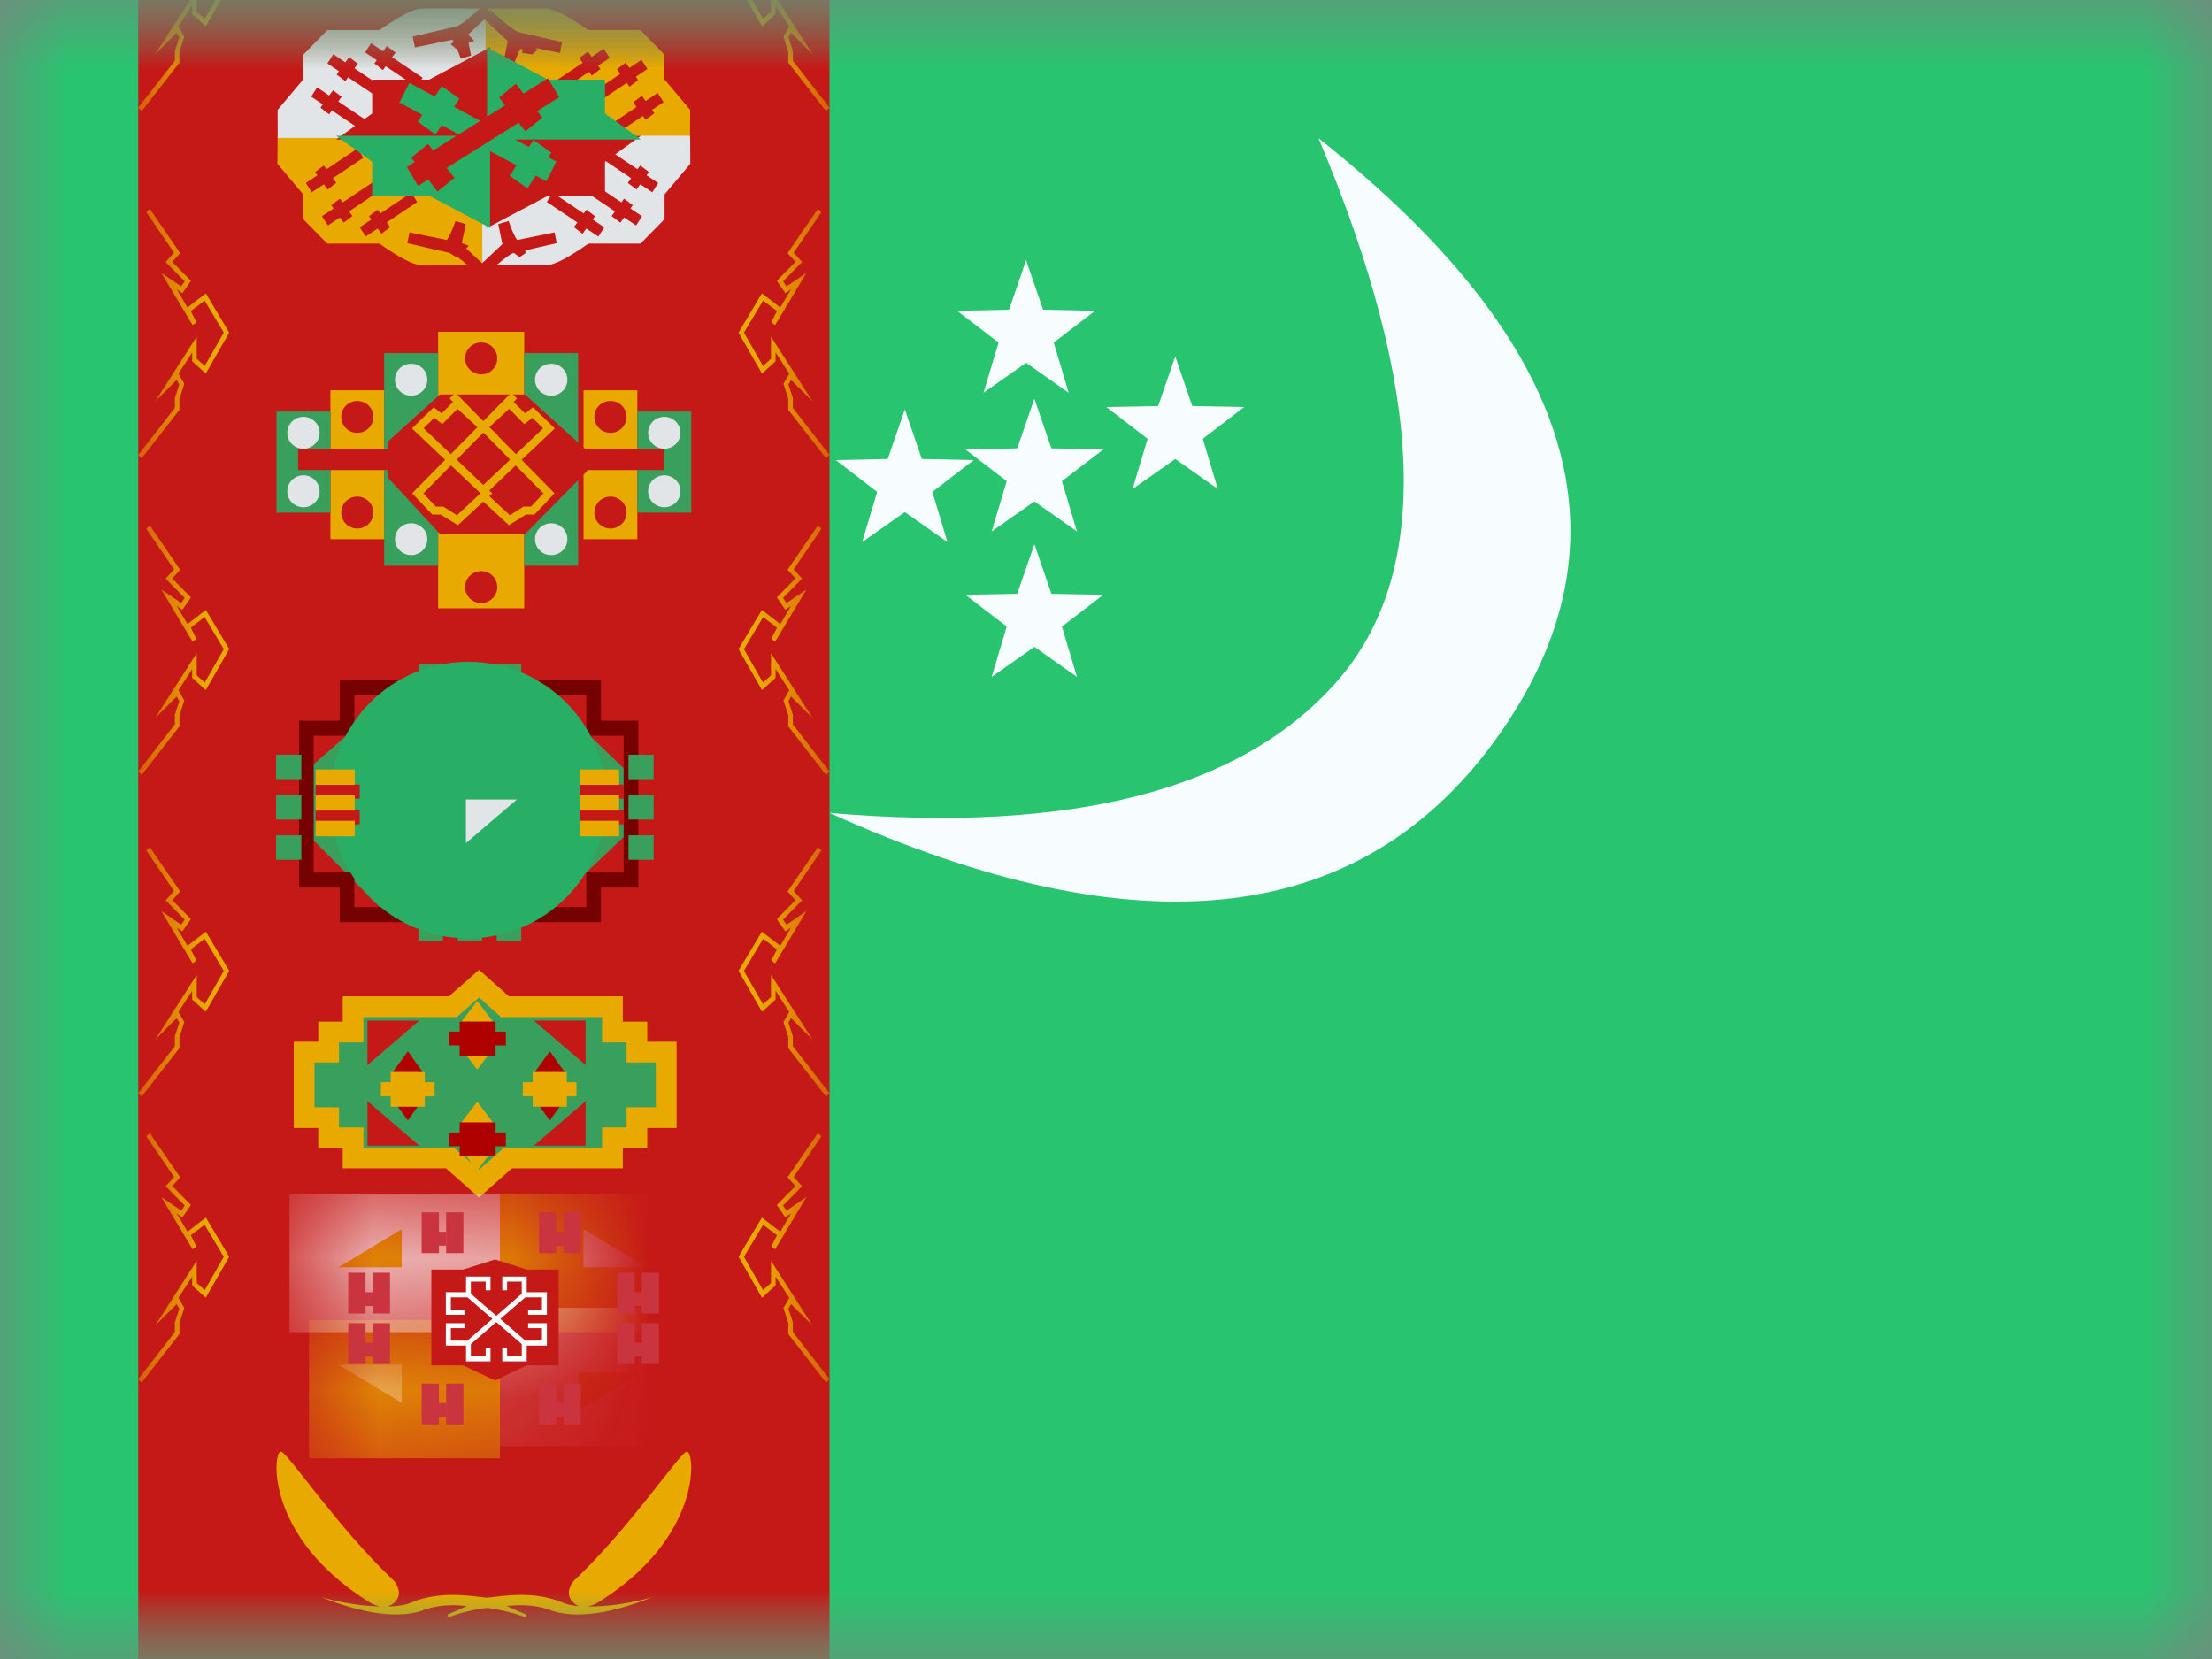 <svg xmlns="http://www.w3.org/2000/svg" xmlns:xlink="http://www.w3.org/1999/xlink" width="16" height="12" viewBox="0 0 16 12">
  <rect x="0" y="0" width="16" height="12" fill="#808080" stroke="none"/>
  <defs>
    <rect id="a" width="16" height="12"/>
    <rect id="c" width="16" height="12"/>
    <rect id="e" width="5" height="13.161" y=".839"/>
    <polygon id="g" points=".909 .025 .023 .525 .023 1.353 .909 1.872 1.868 1.872 2.775 1.353 2.775 .525 1.868 .025"/>
  </defs>
  <g fill="none" fill-rule="evenodd">
    <mask id="b" fill="white">
      <use xlink:href="#a"/>
    </mask>
    <g mask="url(#b)">
      <mask id="d" fill="white">
        <use xlink:href="#c"/>
      </mask>
      <use fill="#29C470" xlink:href="#c"/>
      <g mask="url(#d)">
        <g transform="translate(1 -1)">
          <mask id="f" fill="white">
            <use xlink:href="#e"/>
          </mask>
          <use fill="#C51918" xlink:href="#e"/>
          <path fill="#E8AA00" d="M0.298,10.649 L0.025,11 L0,10.976 L0.265,10.635 L0.265,10.567 L0.266,10.561 L0.297,10.466 L0.278,10.433 L0.122,10.589 L0.423,10.12 L0.423,10.28 L0.481,10.332 L0.619,10.091 L0.48,9.859 L0.38,9.935 L0.421,10.017 L0.393,10.036 L0.167,9.659 L0.311,9.757 L0.336,9.72 L0.198,9.58 L0.259,9.513 L0.058,9.219 L0.084,9.196 L0.303,9.516 L0.246,9.579 L0.381,9.716 L0.319,9.806 L0.278,9.777 L0.356,9.909 L0.489,9.807 L0.658,10.09 L0.488,10.387 L0.39,10.298 L0.39,10.234 L0.291,10.388 L0.333,10.461 L0.298,10.57 L0.298,10.649 Z M0.298,8.581 L0.025,8.932 L0,8.907 L0.265,8.567 L0.265,8.499 L0.266,8.492 L0.297,8.397 L0.278,8.364 L0.122,8.521 L0.423,8.052 L0.423,8.212 L0.481,8.264 L0.619,8.023 L0.48,7.79 L0.38,7.867 L0.421,7.949 L0.393,7.968 L0.167,7.59 L0.311,7.689 L0.336,7.652 L0.198,7.512 L0.259,7.445 L0.058,7.151 L0.084,7.128 L0.303,7.448 L0.246,7.511 L0.381,7.648 L0.319,7.737 L0.278,7.709 L0.356,7.841 L0.489,7.739 L0.658,8.022 L0.488,8.318 L0.39,8.23 L0.39,8.166 L0.291,8.32 L0.333,8.393 L0.298,8.502 L0.298,8.581 Z M0.298,6.254 L0.025,6.605 L0,6.581 L0.265,6.24 L0.265,6.172 L0.266,6.166 L0.297,6.071 L0.278,6.038 L0.122,6.194 L0.423,5.725 L0.423,5.885 L0.481,5.937 L0.619,5.696 L0.48,5.463 L0.38,5.54 L0.421,5.622 L0.393,5.641 L0.167,5.264 L0.311,5.362 L0.336,5.325 L0.198,5.185 L0.259,5.118 L0.058,4.824 L0.084,4.801 L0.303,5.121 L0.246,5.184 L0.381,5.321 L0.319,5.411 L0.278,5.382 L0.356,5.514 L0.489,5.412 L0.658,5.695 L0.488,5.992 L0.39,5.903 L0.39,5.839 L0.291,5.993 L0.333,6.066 L0.298,6.175 L0.298,6.254 Z M0.298,3.964 L0.025,4.315 L0,4.291 L0.265,3.95 L0.265,3.882 L0.266,3.876 L0.297,3.781 L0.278,3.748 L0.122,3.904 L0.423,3.435 L0.423,3.595 L0.481,3.647 L0.619,3.406 L0.48,3.174 L0.38,3.25 L0.421,3.332 L0.393,3.351 L0.167,2.974 L0.311,3.072 L0.336,3.035 L0.198,2.895 L0.259,2.828 L0.058,2.534 L0.084,2.511 L0.303,2.831 L0.246,2.894 L0.381,3.031 L0.319,3.121 L0.278,3.092 L0.356,3.224 L0.489,3.122 L0.658,3.406 L0.488,3.702 L0.39,3.613 L0.39,3.549 L0.291,3.703 L0.333,3.776 L0.298,3.885 L0.298,3.964 Z M0.298,1.453 L0.025,1.804 L0,1.779 L0.265,1.439 L0.265,1.371 L0.266,1.364 L0.297,1.269 L0.278,1.236 L0.122,1.393 L0.423,0.924 L0.423,1.084 L0.481,1.136 L0.619,0.895 L0.48,0.662 L0.38,0.739 L0.421,0.82 L0.393,0.84 L0.167,0.462 L0.311,0.561 L0.336,0.524 L0.198,0.384 L0.259,0.316 L0.058,0.023 L0.084,0 L0.303,0.32 L0.246,0.382 L0.381,0.519 L0.319,0.609 L0.278,0.581 L0.356,0.713 L0.489,0.611 L0.658,0.894 L0.488,1.19 L0.39,1.102 L0.39,1.038 L0.291,1.191 L0.333,1.265 L0.298,1.374 L0.298,1.453 Z M4.702,10.649 L4.702,10.57 L4.667,10.461 L4.709,10.388 L4.61,10.234 L4.61,10.298 L4.512,10.387 L4.342,10.09 L4.511,9.807 L4.644,9.909 L4.722,9.777 L4.681,9.806 L4.619,9.716 L4.754,9.579 L4.697,9.516 L4.916,9.196 L4.942,9.219 L4.741,9.513 L4.802,9.58 L4.664,9.72 L4.689,9.757 L4.833,9.659 L4.607,10.036 L4.579,10.017 L4.62,9.935 L4.52,9.859 L4.381,10.091 L4.519,10.332 L4.577,10.28 L4.577,10.12 L4.878,10.589 L4.722,10.433 L4.703,10.466 L4.734,10.561 L4.735,10.567 L4.735,10.635 L5,10.976 L4.975,11 L4.702,10.649 Z M4.702,8.581 L4.702,8.502 L4.667,8.393 L4.709,8.32 L4.61,8.166 L4.61,8.23 L4.512,8.318 L4.342,8.022 L4.511,7.739 L4.644,7.841 L4.722,7.709 L4.681,7.737 L4.619,7.648 L4.754,7.511 L4.697,7.448 L4.916,7.128 L4.942,7.151 L4.741,7.445 L4.802,7.512 L4.664,7.652 L4.689,7.689 L4.833,7.59 L4.607,7.968 L4.579,7.949 L4.62,7.867 L4.52,7.79 L4.381,8.023 L4.519,8.264 L4.577,8.212 L4.577,8.052 L4.878,8.521 L4.722,8.364 L4.703,8.397 L4.734,8.492 L4.735,8.499 L4.735,8.567 L5,8.907 L4.975,8.932 L4.702,8.581 Z M4.702,6.254 L4.702,6.175 L4.667,6.066 L4.709,5.993 L4.61,5.839 L4.61,5.903 L4.512,5.992 L4.342,5.695 L4.511,5.412 L4.644,5.514 L4.722,5.382 L4.681,5.411 L4.619,5.321 L4.754,5.184 L4.697,5.121 L4.916,4.801 L4.942,4.824 L4.741,5.118 L4.802,5.185 L4.664,5.325 L4.689,5.362 L4.833,5.264 L4.607,5.641 L4.579,5.622 L4.62,5.54 L4.52,5.463 L4.381,5.696 L4.519,5.937 L4.577,5.885 L4.577,5.725 L4.878,6.194 L4.722,6.038 L4.703,6.071 L4.734,6.166 L4.735,6.172 L4.735,6.24 L5,6.581 L4.975,6.605 L4.702,6.254 Z M4.702,3.964 L4.702,3.885 L4.667,3.776 L4.709,3.703 L4.61,3.549 L4.61,3.613 L4.512,3.702 L4.342,3.406 L4.511,3.122 L4.644,3.224 L4.722,3.092 L4.681,3.121 L4.619,3.031 L4.754,2.894 L4.697,2.831 L4.916,2.511 L4.942,2.534 L4.741,2.828 L4.802,2.895 L4.664,3.035 L4.689,3.072 L4.833,2.974 L4.607,3.351 L4.579,3.332 L4.62,3.25 L4.52,3.174 L4.381,3.406 L4.519,3.647 L4.577,3.595 L4.577,3.435 L4.878,3.904 L4.722,3.748 L4.703,3.781 L4.734,3.876 L4.735,3.882 L4.735,3.95 L5,4.291 L4.975,4.315 L4.702,3.964 Z M4.702,1.453 L4.702,1.374 L4.667,1.265 L4.709,1.191 L4.61,1.038 L4.61,1.102 L4.512,1.19 L4.342,0.894 L4.511,0.611 L4.644,0.713 L4.722,0.581 L4.681,0.609 L4.619,0.519 L4.754,0.382 L4.697,0.32 L4.916,0 L4.942,0.023 L4.741,0.316 L4.802,0.384 L4.664,0.524 L4.689,0.561 L4.833,0.462 L4.607,0.84 L4.579,0.82 L4.62,0.739 L4.52,0.662 L4.381,0.895 L4.519,1.136 L4.577,1.084 L4.577,0.924 L4.878,1.393 L4.722,1.236 L4.703,1.269 L4.734,1.364 L4.735,1.371 L4.735,1.439 L5,1.779 L4.975,1.804 L4.702,1.453 Z" mask="url(#f)"/>
          <g mask="url(#f)">
            <g transform="translate(1.2 8.1)">
              <path fill="#389F5D" stroke="#E8AA00" stroke-width=".15" d="M1.453,0.182 L2.23,0.182 L2.23,0.365 L2.407,0.365 L2.407,0.51 L2.619,0.51 L2.619,0.984 L2.407,0.984 L2.407,1.13 L2.23,1.13 L2.23,1.276 L1.474,1.276 C1.335,1.4 1.265,1.462 1.265,1.462 C1.265,1.462 1.195,1.4 1.055,1.276 L0.354,1.276 L0.354,1.13 L0.177,1.13 L0.177,0.984 L0,0.984 L0,0.51 L0.177,0.51 L0.177,0.365 L0.354,0.365 L0.354,0.182 L1.076,0.182 L1.265,0.015 L1.453,0.182 Z"/>
              <path fill="#C51918" d="M0.458,0.282 L0.833,0.282 L0.458,0.604 L0.458,0.282 Z M2.036,0.282 L2.036,0.604 L1.661,0.282 L2.036,0.282 Z M0.458,1.187 L0.458,0.865 L0.833,1.187 L0.458,1.187 Z M2.036,1.187 L1.661,1.187 L2.036,0.865 L2.036,1.187 Z"/>
              <path fill="#E8AA00" d="M1.252,0.14 L1.38,0.309 L1.123,0.309 L1.252,0.14 Z M1.252,0.637 L1.123,0.468 L1.38,0.468 L1.252,0.637 Z M1.252,0.869 L1.38,1.038 L1.123,1.038 L1.252,0.869 Z M1.252,1.367 L1.123,1.197 L1.38,1.197 L1.252,1.367 Z"/>
              <path fill="#AF0100" d="M1.125 1.091L1.125 1.018 1.385 1.018 1.385 1.091 1.459 1.091 1.459 1.191 1.385 1.191 1.385 1.264 1.125 1.264 1.125 1.191 1.051 1.191 1.051 1.091 1.125 1.091zM1.125.362L1.125.289 1.385.289 1.385.362 1.459.362 1.459.462 1.385.462 1.385.535 1.125.535 1.125.462 1.051.462 1.051.362 1.125.362zM.75.504L.872.675.627.675.75.504zM.75 1.004L.627.834.872.834.75 1.004zM1.777.504L1.899.675 1.654.675 1.777.504zM1.777 1.004L1.654.834 1.899.834 1.777 1.004z"/>
              <path fill="#E8AA00" d="M1.653,0.728 L1.653,0.654 L1.9,0.654 L1.9,0.728 L1.97,0.728 L1.97,0.83 L1.9,0.83 L1.9,0.905 L1.653,0.905 L1.653,0.83 L1.582,0.83 L1.582,0.728 L1.653,0.728 Z M0.626,0.728 L0.626,0.654 L0.873,0.654 L0.873,0.728 L0.944,0.728 L0.944,0.83 L0.873,0.83 L0.873,0.905 L0.626,0.905 L0.626,0.83 L0.555,0.83 L0.555,0.728 L0.626,0.728 Z"/>
            </g>
          </g>
          <g mask="url(#f)">
            <g transform="translate(1.2 9.6)">
              <mask id="h" fill="white">
                <use xlink:href="#g"/>
              </mask>
              <rect width="1.381" height="1" x=".035" y=".948" fill="#E8AA00" fill-rule="nonzero" mask="url(#h)"/>
              <g mask="url(#h)">
                <g transform="translate(-.106 .036)">
                  <rect width="1.522" height="1" fill="#F9E8E7"/>
                  <polygon fill="#E8AA00" fill-rule="nonzero" points=".354 .531 .812 .255 .812 .531"/>
                </g>
              </g>
              <g mask="url(#h)">
                <g transform="matrix(-1 0 0 1 2.938 .036)">
                  <rect width="1.522" height="1" fill="#E8AA00"/>
                  <polygon fill="#F9E8E7" fill-rule="nonzero" points=".46 .531 .918 .255 .918 .531"/>
                </g>
              </g>
              <g mask="url(#h)">
                <g transform="rotate(180 1.398 .93)">
                  <rect width="1.381" height="1" fill="#F9E8E7"/>
                  <polygon fill="#E8AA00" fill-rule="nonzero" points=".354 .531 .812 .255 .812 .531"/>
                </g>
              </g>
              <polygon fill="#FCFCFC" fill-rule="nonzero" points=".248 1.552 .706 1.276 .706 1.552" mask="url(#h)" transform="matrix(1 0 0 -1 0 2.823)"/>
              <polygon fill="#C51918" points=".92 .583 1.15 .583 1.381 .51 1.611 .583 1.841 .583 1.841 1.276 1.611 1.276 1.381 1.385 1.15 1.276 .92 1.276"/>
              <path fill="#C9343F" fill-rule="nonzero" d="M0.975,1.549 L1.026,1.549 L1.026,1.649 L0.975,1.649 L0.975,1.703 L0.85,1.703 L0.85,1.408 L0.975,1.408 L0.975,1.549 Z M1.824,1.549 L1.875,1.549 L1.875,1.649 L1.824,1.649 L1.824,1.703 L1.699,1.703 L1.699,1.408 L1.824,1.408 L1.824,1.549 Z M0.975,0.31 L1.026,0.31 L1.026,0.41 L0.975,0.41 L0.975,0.464 L0.85,0.464 L0.85,0.169 L0.975,0.169 L0.975,0.31 Z M1.824,0.31 L1.875,0.31 L1.875,0.41 L1.824,0.41 L1.824,0.464 L1.699,0.464 L1.699,0.169 L1.824,0.169 L1.824,0.31 Z M2.39,1.112 L2.442,1.112 L2.442,1.212 L2.39,1.212 L2.39,1.266 L2.265,1.266 L2.265,0.971 L2.39,0.971 L2.39,1.112 Z M2.39,0.747 L2.442,0.747 L2.442,0.847 L2.39,0.847 L2.39,0.901 L2.265,0.901 L2.265,0.606 L2.39,0.606 L2.39,0.747 Z M0.444,1.112 L0.495,1.112 L0.495,1.212 L0.444,1.212 L0.444,1.266 L0.319,1.266 L0.319,0.971 L0.444,0.971 L0.444,1.112 Z M0.444,0.747 L0.495,0.747 L0.495,0.847 L0.444,0.847 L0.444,0.901 L0.319,0.901 L0.319,0.606 L0.444,0.606 L0.444,0.747 Z M0.496,0.606 L0.621,0.606 L0.621,0.901 L0.496,0.901 L0.496,0.606 Z M0.496,0.971 L0.621,0.971 L0.621,1.266 L0.496,1.266 L0.496,0.971 Z M2.442,0.606 L2.567,0.606 L2.567,0.901 L2.442,0.901 L2.442,0.606 Z M2.442,0.971 L2.567,0.971 L2.567,1.266 L2.442,1.266 L2.442,0.971 Z M1.876,0.169 L2.001,0.169 L2.001,0.464 L1.876,0.464 L1.876,0.169 Z M1.027,0.169 L1.152,0.169 L1.152,0.464 L1.027,0.464 L1.027,0.169 Z M1.876,1.408 L2.001,1.408 L2.001,1.703 L1.876,1.703 L1.876,1.408 Z M1.027,1.408 L1.152,1.408 L1.152,1.703 L1.027,1.703 L1.027,1.408 Z"/>
              <path fill="#FFFFFF" fill-rule="nonzero" d="M1.362,0.94 L1.181,0.784 L1.061,0.784 L1.061,0.873 L1.161,0.873 L1.161,0.91 L1.025,0.91 L1.025,0.747 L1.171,0.747 L1.171,0.634 L1.348,0.634 L1.348,0.733 L1.313,0.733 L1.313,0.67 L1.206,0.67 L1.206,0.758 L1.39,0.918 L1.574,0.758 L1.574,0.67 L1.468,0.67 L1.468,0.733 L1.433,0.733 L1.433,0.634 L1.61,0.634 L1.61,0.747 L1.756,0.747 L1.756,0.91 L1.62,0.91 L1.62,0.873 L1.72,0.873 L1.72,0.784 L1.6,0.784 L1.419,0.94 L1.6,1.097 L1.72,1.097 L1.72,1.007 L1.62,1.007 L1.62,0.971 L1.756,0.971 L1.756,1.133 L1.61,1.133 L1.61,1.247 L1.433,1.247 L1.433,1.148 L1.468,1.148 L1.468,1.21 L1.574,1.21 L1.574,1.122 L1.39,0.963 L1.206,1.122 L1.206,1.21 L1.313,1.21 L1.313,1.148 L1.348,1.148 L1.348,1.247 L1.171,1.247 L1.171,1.133 L1.025,1.133 L1.025,0.971 L1.161,0.971 L1.161,1.007 L1.061,1.007 L1.061,1.097 L1.181,1.097 L1.362,0.94 Z"/>
            </g>
          </g>
          <g mask="url(#f)">
            <g transform="translate(1 3.4)">
              <path fill="#E8AA00" fill-rule="nonzero" d="M0.39,0.423 L0.779,0.423 L0.779,1.5 L0.39,1.5 L0.39,0.423 Z M2.221,0.423 L2.61,0.423 L2.61,1.5 L2.221,1.5 L2.221,0.423 Z M1.169,0 L1.792,0 L1.792,2 L1.169,2 L1.169,0 Z"/>
              <path fill="#389F5D" d="M0,0.577 L0.39,0.577 L0.39,1.308 L0,1.308 L0,0.577 Z M0.779,0.154 L1.169,0.154 L1.169,1.692 L0.779,1.692 L0.779,0.154 Z M2.61,0.577 L3,0.577 L3,1.308 L2.61,1.308 L2.61,0.577 Z M1.792,0.154 L2.182,0.154 L2.182,1.692 L1.792,1.692 L1.792,0.154 Z"/>
              <path fill="#E1E5E8" d="M0.195,0.846 C0.13,0.846 0.078,0.794 0.078,0.731 C0.078,0.667 0.13,0.615 0.195,0.615 C0.259,0.615 0.312,0.667 0.312,0.731 C0.312,0.794 0.259,0.846 0.195,0.846 Z M0.195,1.269 C0.13,1.269 0.078,1.218 0.078,1.154 C0.078,1.09 0.13,1.038 0.195,1.038 C0.259,1.038 0.312,1.09 0.312,1.154 C0.312,1.218 0.259,1.269 0.195,1.269 Z M0.974,1.615 C0.909,1.615 0.857,1.564 0.857,1.5 C0.857,1.436 0.909,1.385 0.974,1.385 C1.039,1.385 1.091,1.436 1.091,1.5 C1.091,1.564 1.039,1.615 0.974,1.615 Z M0.974,0.462 C0.909,0.462 0.857,0.41 0.857,0.346 C0.857,0.282 0.909,0.231 0.974,0.231 C1.039,0.231 1.091,0.282 1.091,0.346 C1.091,0.41 1.039,0.462 0.974,0.462 Z M2.805,0.846 C2.741,0.846 2.688,0.794 2.688,0.731 C2.688,0.667 2.741,0.615 2.805,0.615 C2.87,0.615 2.922,0.667 2.922,0.731 C2.922,0.794 2.87,0.846 2.805,0.846 Z M2.805,1.269 C2.741,1.269 2.688,1.218 2.688,1.154 C2.688,1.09 2.741,1.038 2.805,1.038 C2.87,1.038 2.922,1.09 2.922,1.154 C2.922,1.218 2.87,1.269 2.805,1.269 Z M1.987,1.615 C1.922,1.615 1.87,1.564 1.87,1.5 C1.87,1.436 1.922,1.385 1.987,1.385 C2.052,1.385 2.104,1.436 2.104,1.5 C2.104,1.564 2.052,1.615 1.987,1.615 Z M1.987,0.462 C1.922,0.462 1.87,0.41 1.87,0.346 C1.87,0.282 1.922,0.231 1.987,0.231 C2.052,0.231 2.104,0.282 2.104,0.346 C2.104,0.41 2.052,0.462 1.987,0.462 Z"/>
              <path fill="#C51918" d="M0.584,0.731 C0.52,0.731 0.468,0.679 0.468,0.615 C0.468,0.552 0.52,0.5 0.584,0.5 C0.649,0.5 0.701,0.552 0.701,0.615 C0.701,0.679 0.649,0.731 0.584,0.731 Z M1.481,0.308 C1.416,0.308 1.364,0.256 1.364,0.192 C1.364,0.129 1.416,0.077 1.481,0.077 C1.545,0.077 1.597,0.129 1.597,0.192 C1.597,0.256 1.545,0.308 1.481,0.308 Z M1.481,1.962 C1.416,1.962 1.364,1.91 1.364,1.846 C1.364,1.782 1.416,1.731 1.481,1.731 C1.545,1.731 1.597,1.782 1.597,1.846 C1.597,1.91 1.545,1.962 1.481,1.962 Z M2.416,0.731 C2.351,0.731 2.299,0.679 2.299,0.615 C2.299,0.552 2.351,0.5 2.416,0.5 C2.48,0.5 2.532,0.552 2.532,0.615 C2.532,0.679 2.48,0.731 2.416,0.731 Z M0.584,1.423 C0.52,1.423 0.468,1.371 0.468,1.308 C0.468,1.244 0.52,1.192 0.584,1.192 C0.649,1.192 0.701,1.244 0.701,1.308 C0.701,1.371 0.649,1.423 0.584,1.423 Z M2.416,1.423 C2.351,1.423 2.299,1.371 2.299,1.308 C2.299,1.244 2.351,1.192 2.416,1.192 C2.48,1.192 2.532,1.244 2.532,1.308 C2.532,1.371 2.48,1.423 2.416,1.423 Z"/>
              <path fill="#C51918" d="M2.231,0.846 L2.805,0.846 L2.805,1 L2.246,1 L2.246,1.008 L1.798,1.463 L1.183,1.463 L0.803,1.052 L0.803,1 L0.156,1 L0.156,0.846 L0.803,0.846 L0.803,0.796 L1.183,0.453 L1.798,0.453 L2.231,0.846 Z"/>
              <path fill="#E8AA00" fill-rule="nonzero" d="M1.277,0.507 L1.252,0.482 L1.294,0.441 L1.496,0.646 L1.698,0.441 L1.74,0.482 L1.715,0.507 L1.817,0.609 L1.777,0.607 L1.855,0.546 L2.013,0.699 L1.773,0.926 L2.011,1.168 L1.866,1.322 L1.804,1.322 L1.681,1.399 L1.496,1.228 L1.312,1.399 L1.188,1.322 L1.127,1.322 L0.981,1.168 L1.22,0.926 L0.98,0.699 L1.137,0.546 L1.215,0.607 L1.176,0.609 L1.277,0.507 Z M1.496,1.108 L1.69,0.925 L1.506,0.738 L1.496,0.73 L1.487,0.738 L1.303,0.925 L1.496,1.108 Z M1.539,1.148 L1.561,1.169 L1.539,1.189 L1.688,1.327 L1.787,1.264 L1.841,1.264 L1.931,1.169 L1.73,0.966 L1.539,1.148 Z M1.599,0.751 L1.732,0.885 L1.929,0.698 L1.851,0.622 L1.793,0.668 L1.683,0.557 L1.539,0.69 L1.546,0.697 L1.602,0.748 L1.599,0.751 Z M1.476,1.168 L1.262,0.966 L1.062,1.169 L1.152,1.264 L1.206,1.264 L1.305,1.327 L1.476,1.168 Z M1.261,0.885 L1.453,0.69 L1.309,0.557 L1.199,0.668 L1.141,0.622 L1.064,0.698 L1.261,0.885 Z"/>
            </g>
          </g>
          <path fill="#E8AA00" fill-rule="nonzero" d="M2.522,12.557 C2.531,12.555 2.539,12.554 2.546,12.554 C2.548,12.554 2.555,12.553 2.567,12.552 C2.568,12.552 2.604,12.547 2.617,12.546 C2.744,12.532 2.851,12.532 2.96,12.557 C3,12.566 3.037,12.578 3.072,12.593 C3.101,12.606 3.141,12.614 3.19,12.618 C3.174,12.613 3.16,12.604 3.147,12.592 C3.104,12.55 3.104,12.499 3.147,12.438 C3.558,12.052 3.923,11.497 3.969,11.5 C4.028,11.504 4.082,12.122 3.324,12.592 C3.298,12.607 3.273,12.616 3.25,12.62 C3.385,12.622 3.561,12.599 3.72,12.552 C3.418,12.673 3.177,12.707 2.998,12.653 C2.972,12.642 2.944,12.633 2.915,12.627 C2.838,12.609 2.76,12.608 2.665,12.616 C2.705,12.635 2.751,12.656 2.805,12.678 L2.805,12.7 C2.699,12.657 2.575,12.637 2.522,12.63 C2.469,12.637 2.345,12.657 2.239,12.7 L2.239,12.678 C2.292,12.656 2.339,12.635 2.378,12.616 C2.284,12.608 2.205,12.609 2.129,12.627 C2.1,12.633 2.072,12.642 2.046,12.653 C1.867,12.707 1.626,12.673 1.323,12.552 C1.466,12.594 1.621,12.617 1.749,12.62 C1.726,12.616 1.702,12.606 1.676,12.592 C0.918,12.122 0.972,11.504 1.031,11.5 C1.077,11.497 1.442,12.052 1.853,12.438 C1.896,12.499 1.896,12.55 1.853,12.592 C1.837,12.607 1.82,12.616 1.801,12.62 C1.873,12.619 1.933,12.61 1.972,12.593 C2.007,12.578 2.044,12.566 2.083,12.557 C2.193,12.532 2.3,12.532 2.427,12.546 C2.44,12.547 2.476,12.552 2.477,12.552 C2.489,12.553 2.496,12.554 2.497,12.554 C2.505,12.554 2.513,12.555 2.522,12.557 Z" mask="url(#f)"/>
          <g mask="url(#f)">
            <g transform="translate(1 5.8)">
              <polygon fill="#389F5D" points=".882 .189 .256 .74 .256 1.266 .803 1.816 1.921 1.816 2.537 1.229 2.537 .782 1.921 .189"/>
              <path fill="#C51918" d="M0.956,1.677 L1.097,1.677 L1.097,1.786 L0.956,1.786 L0.956,1.677 Z M0.956,0.247 L1.097,0.247 L1.097,0.356 L0.956,0.356 L0.956,0.247 Z M1.31,1.677 L1.451,1.677 L1.451,1.786 L1.31,1.786 L1.31,1.677 Z M1.31,0.247 L1.451,0.247 L1.451,0.356 L1.31,0.356 L1.31,0.247 Z M1.664,1.677 L1.805,1.677 L1.805,1.786 L1.664,1.786 L1.664,1.677 Z M1.664,0.247 L1.805,0.247 L1.805,0.356 L1.664,0.356 L1.664,0.247 Z"/>
              <path fill="#E8AA00" fill-rule="nonzero" d="M1.133,0.219 L1.277,0.219 L1.277,0.328 L1.133,0.328 L1.133,0.219 Z M1.133,1.677 L1.277,1.677 L1.277,1.786 L1.133,1.786 L1.133,1.677 Z M1.493,0.219 L1.637,0.219 L1.637,0.328 L1.493,0.328 L1.493,0.219 Z M1.493,1.677 L1.637,1.677 L1.637,1.786 L1.493,1.786 L1.493,1.677 Z"/>
              <path fill="#750100" d="M0.457,0.121 L2.347,0.121 L2.347,0.413 L2.617,0.413 L2.617,1.62 L2.347,1.62 L2.347,1.87 L0.457,1.87 L0.457,1.62 L0.163,1.62 L0.163,0.413 L0.457,0.413 L0.457,0.121 Z M0.563,0.522 L0.269,0.522 L0.269,1.511 L0.563,1.511 L0.563,1.761 L2.241,1.761 L2.241,1.511 L2.511,1.511 L2.511,0.522 L2.241,0.522 L2.241,0.23 L0.563,0.23 L0.563,0.522 Z"/>
              <path fill="#389F5D" d="M1.027,0 L1.204,0 L1.204,0.182 L1.027,0.182 L1.027,0 Z M1.31,0 L1.487,0 L1.487,0.182 L1.31,0.182 L1.31,0 Z M1.593,0 L1.77,0 L1.77,0.182 L1.593,0.182 L1.593,0 Z M1.027,1.823 L1.204,1.823 L1.204,2.005 L1.027,2.005 L1.027,1.823 Z M1.31,1.823 L1.487,1.823 L1.487,2.005 L1.31,2.005 L1.31,1.823 Z M1.593,1.823 L1.77,1.823 L1.77,2.005 L1.593,2.005 L1.593,1.823 Z M-0.003,1.419 L-0.003,1.242 L0.18,1.242 L0.18,1.419 L-0.003,1.419 Z M-0.003,1.128 L-0.003,0.951 L0.18,0.951 L0.18,1.128 L-0.003,1.128 Z M-0.003,0.836 L-0.003,0.659 L0.18,0.659 L0.18,0.836 L-0.003,0.836 Z M2.546,1.419 L2.546,1.242 L2.728,1.242 L2.728,1.419 L2.546,1.419 Z M2.546,1.128 L2.546,0.951 L2.728,0.951 L2.728,1.128 L2.546,1.128 Z M2.546,0.836 L2.546,0.659 L2.728,0.659 L2.728,0.836 L2.546,0.836 Z"/>
              <polygon fill="#C51918" points=".889 .342 .584 .608 .584 1.467 .837 1.646 1.936 1.646 2.189 1.467 2.189 .608 1.903 .342"/>
              <polygon fill="#E1E5E8" points="1.402 .698 1.033 1.013 1.402 1.013"/>
              <polygon fill="#E8AA00" fill-rule="nonzero" points="1.402 .99 1.033 1.305 1.402 1.305" transform="matrix(1 0 0 -1 0 2.289)"/>
              <polygon fill="#E8AA00" points="1.756 .698 1.387 1.013 1.756 1.013" transform="matrix(-1 0 0 1 3.125 0)"/>
              <circle cx="1.386" cy=".987" r="1" fill="#29AE66"/>
              <polygon fill="#E1E5E8" fill-rule="nonzero" points="1.756 .99 1.387 1.305 1.756 1.305" transform="rotate(180 1.563 1.144)"/>
              <path fill="#C51918" d="M0.283,0.875 L0.602,0.875 L0.602,0.977 L0.283,0.977 L0.283,0.875 Z M0.283,1.061 L0.602,1.061 L0.602,1.163 L0.283,1.163 L0.283,1.061 Z M2.195,0.875 L2.513,0.875 L2.513,0.977 L2.195,0.977 L2.195,0.875 Z M2.195,1.061 L2.513,1.061 L2.513,1.163 L2.195,1.163 L2.195,1.061 Z"/>
              <path fill="#E8AA00" fill-rule="nonzero" d="M0.283,0.766 L0.566,0.766 L0.566,0.877 L0.283,0.877 L0.283,0.766 Z M0.283,0.952 L0.566,0.952 L0.566,1.063 L0.283,1.063 L0.283,0.952 Z M0.283,1.137 L0.566,1.137 L0.566,1.249 L0.283,1.249 L0.283,1.137 Z M2.195,0.766 L2.478,0.766 L2.478,0.877 L2.195,0.877 L2.195,0.766 Z M2.195,0.952 L2.478,0.952 L2.478,1.063 L2.195,1.063 L2.195,0.952 Z M2.195,1.137 L2.478,1.137 L2.478,1.249 L2.195,1.249 L2.195,1.137 Z"/>
            </g>
          </g>
          <g mask="url(#f)">
            <g transform="translate(1 1)">
              <path fill="#E8AA00" fill-rule="nonzero" d="M1.487,0.982 L1.488,0.062 C1.744,0.062 1.898,0.062 1.952,0.062 C2.006,0.062 2.107,0.114 2.255,0.217 L2.632,0.217 L2.806,0.395 L2.806,0.574 L2.992,0.795 L2.991,0.998 L1.512,0.998 L1.511,1.918 C1.256,1.918 1.101,1.918 1.047,1.918 C0.993,1.918 0.892,1.866 0.744,1.762 L0.367,1.762 L0.193,1.585 L0.193,1.406 L0.007,1.185 L0.008,0.982 L1.487,0.982 Z"/>
              <path fill="#E1E5E8" d="M1.487,0.982 L1.488,0.062 C1.744,0.062 1.898,0.062 1.952,0.062 C2.006,0.062 2.107,0.114 2.255,0.217 L2.632,0.217 L2.806,0.395 L2.806,0.574 L2.992,0.795 L2.991,0.998 L1.512,0.998 L1.511,1.918 C1.256,1.918 1.101,1.918 1.047,1.918 C0.993,1.918 0.892,1.866 0.744,1.762 L0.367,1.762 L0.193,1.585 L0.193,1.406 L0.007,1.185 L0.008,0.982 L1.487,0.982 Z" transform="matrix(-1 0 0 1 3 0)"/>
              <path fill="#C51918" d="M1.783,0.357 L1.764,0.354 C1.75,0.38 1.734,0.417 1.718,0.464 L1.643,0.442 L1.673,0.297 L1.504,0.139 L1.386,0.25 C1.401,0.263 1.415,0.279 1.43,0.296 C1.417,0.301 1.405,0.305 1.394,0.309 L1.389,0.31 L1.408,0.402 L1.333,0.424 C1.324,0.397 1.314,0.373 1.305,0.352 L1.299,0.353 C1.285,0.339 1.272,0.329 1.26,0.321 L1.281,0.302 C1.277,0.296 1.274,0.291 1.271,0.287 L1.001,0.343 L0.985,0.264 L1.304,0.191 C1.342,0.173 1.409,0.12 1.5,0.034 L1.543,0.082 L1.551,0.074 C1.642,0.16 1.709,0.213 1.747,0.231 L2.066,0.304 L2.05,0.383 L1.873,0.346 L1.89,0.361 C1.878,0.369 1.865,0.379 1.85,0.393 L1.776,0.382 L1.783,0.357 Z M2.215,0.454 L2.19,0.42 L2.253,0.373 L2.28,0.411 L2.367,0.352 L2.41,0.419 L2.326,0.475 L2.343,0.499 L2.281,0.547 L2.261,0.519 L2.037,0.669 L1.994,0.602 L2.215,0.454 Z M2.487,0.534 L2.463,0.5 L2.526,0.453 L2.553,0.491 L2.64,0.432 L2.683,0.499 L2.599,0.555 L2.616,0.579 L2.553,0.627 L2.534,0.599 L2.31,0.749 L2.267,0.682 L2.487,0.534 Z M2.604,0.774 L2.58,0.74 L2.643,0.693 L2.67,0.731 L2.757,0.672 L2.8,0.739 L2.716,0.795 L2.733,0.819 L2.67,0.867 L2.65,0.839 L2.426,0.989 L2.384,0.922 L2.604,0.774 Z M0.79,0.479 L0.77,0.507 L0.708,0.459 L0.725,0.435 L0.641,0.379 L0.684,0.312 L0.771,0.371 L0.798,0.333 L0.861,0.38 L0.836,0.414 L1.057,0.562 L1.014,0.629 L0.79,0.479 Z M0.518,0.559 L0.498,0.587 L0.435,0.539 L0.452,0.515 L0.368,0.459 L0.411,0.392 L0.498,0.451 L0.525,0.413 L0.588,0.46 L0.564,0.494 L0.784,0.642 L0.741,0.709 L0.518,0.559 Z M0.401,0.799 L0.381,0.827 L0.318,0.779 L0.335,0.755 L0.251,0.699 L0.294,0.632 L0.381,0.691 L0.409,0.653 L0.471,0.7 L0.447,0.734 L0.667,0.882 L0.625,0.949 L0.401,0.799 Z M1.804,1.81 L1.799,1.815 L1.803,1.83 L1.759,1.86 C1.745,1.851 1.732,1.841 1.718,1.83 L1.708,1.832 C1.67,1.851 1.603,1.904 1.512,1.989 L1.487,1.961 L1.461,1.989 C1.395,1.928 1.343,1.883 1.304,1.856 C1.302,1.857 1.3,1.858 1.298,1.86 L1.253,1.83 L0.946,1.759 L0.962,1.681 L1.232,1.736 C1.249,1.713 1.271,1.667 1.295,1.599 L1.369,1.621 L1.34,1.76 L1.355,1.764 C1.366,1.768 1.378,1.772 1.391,1.777 C1.385,1.784 1.379,1.791 1.372,1.797 L1.487,1.904 L1.634,1.766 L1.604,1.621 L1.679,1.599 C1.702,1.667 1.724,1.713 1.741,1.736 L2.011,1.681 L2.027,1.759 L1.804,1.81 Z M2.222,1.544 L2.242,1.517 L2.304,1.564 L2.287,1.588 L2.371,1.644 L2.328,1.711 L2.241,1.653 L2.214,1.691 L2.151,1.643 L2.176,1.609 L1.955,1.461 L1.998,1.394 L2.222,1.544 Z M2.495,1.464 L2.514,1.437 L2.577,1.484 L2.56,1.508 L2.644,1.564 L2.601,1.631 L2.514,1.573 L2.487,1.611 L2.424,1.563 L2.448,1.529 L2.228,1.381 L2.271,1.314 L2.495,1.464 Z M2.611,1.224 L2.631,1.197 L2.694,1.244 L2.677,1.268 L2.761,1.324 L2.718,1.391 L2.631,1.333 L2.604,1.371 L2.541,1.323 L2.565,1.289 L2.345,1.141 L2.387,1.074 L2.611,1.224 Z M0.797,1.609 L0.822,1.643 L0.759,1.691 L0.732,1.653 L0.645,1.711 L0.602,1.644 L0.686,1.588 L0.669,1.564 L0.731,1.517 L0.751,1.544 L0.975,1.394 L1.018,1.461 L0.797,1.609 Z M0.525,1.529 L0.549,1.563 L0.486,1.611 L0.459,1.573 L0.372,1.631 L0.329,1.564 L0.413,1.508 L0.396,1.484 L0.459,1.437 L0.479,1.464 L0.703,1.314 L0.745,1.381 L0.525,1.529 Z M0.408,1.289 L0.432,1.323 L0.37,1.371 L0.343,1.333 L0.255,1.391 L0.212,1.324 L0.296,1.268 L0.279,1.244 L0.342,1.197 L0.362,1.224 L0.586,1.074 L0.628,1.141 L0.408,1.289 Z"/>
              <path fill="#C51918" d="M1.523,1.009 L0.432,1.009 L0.692,0.821 L0.692,0.576 L1.104,0.576 L1.545,0.342 L1.545,0.982 L2.636,0.982 L2.376,1.17 L2.376,1.415 L1.965,1.415 L1.523,1.649 L1.523,1.009 Z"/>
              <path fill="#29AE66" fill-rule="nonzero" d="M1.523,1.009 L0.432,1.009 L0.692,0.821 L0.692,0.576 L1.104,0.576 L1.545,0.342 L1.545,0.982 L2.636,0.982 L2.376,1.17 L2.376,1.415 L1.965,1.415 L1.523,1.649 L1.523,1.009 Z" transform="matrix(-1 0 0 1 3.068 0)"/>
              <path fill="#29AE66" fill-rule="nonzero" d="M1.737,1.196 L1.195,0.906 L1.15,0.972 L1.022,0.881 L1.055,0.831 L0.889,0.742 L0.961,0.6 L1.145,0.698 L1.195,0.623 L1.323,0.714 L1.284,0.773 L1.826,1.063 L1.859,1.013 L1.988,1.104 L1.965,1.137 L2.024,1.169 L1.952,1.311 L1.876,1.27 L1.815,1.362 L1.686,1.271 L1.737,1.196 Z"/>
              <path fill="#C51918" d="M1.776,1.196 L1.234,0.906 L1.189,0.972 L1.061,0.881 L1.094,0.831 L0.928,0.742 L1,0.6 L1.184,0.698 L1.234,0.623 L1.362,0.714 L1.323,0.773 L1.865,1.063 L1.898,1.013 L2.027,1.104 L2.004,1.137 L2.063,1.169 L1.991,1.311 L1.915,1.27 L1.854,1.362 L1.725,1.271 L1.776,1.196 Z" transform="scale(-1 1) rotate(4 0 -41.848)"/>
            </g>
          </g>
        </g>
      </g>
      <g fill="#F7FCFF" mask="url(#d)">
        <g transform="translate(6 1)">
          <path d="M3.537,0 C4.313,1.841 4.357,3.152 3.667,3.933 C2.977,4.715 1.754,5.03 0,4.88 C2.252,5.897 3.869,5.705 4.85,4.305 C5.831,2.904 5.394,1.469 3.537,0 Z"/>
          <path d="M1.422,1.624 L1.114,1.841 L1.223,1.478 L0.923,1.248 L1.299,1.24 L1.422,0.882 L1.545,1.24 L1.921,1.248 L1.622,1.478 L1.73,1.841 L1.422,1.624 Z M1.482,2.627 L1.173,2.844 L1.282,2.48 L0.983,2.251 L1.358,2.243 L1.482,1.884 L1.605,2.243 L1.981,2.251 L1.681,2.48 L1.79,2.844 L1.482,2.627 Z M0.545,2.704 L0.236,2.921 L0.345,2.558 L0.046,2.328 L0.421,2.32 L0.545,1.962 L0.668,2.32 L1.043,2.328 L0.744,2.558 L0.853,2.921 L0.545,2.704 Z M1.482,3.679 L1.173,3.896 L1.282,3.532 L0.983,3.302 L1.358,3.295 L1.482,2.936 L1.605,3.295 L1.981,3.302 L1.681,3.532 L1.79,3.896 L1.482,3.679 Z M2.501,2.32 L2.192,2.537 L2.301,2.174 L2.002,1.944 L2.377,1.937 L2.501,1.578 L2.624,1.937 L2.999,1.944 L2.7,2.174 L2.809,2.537 L2.501,2.32 Z"/>
        </g>
      </g>
    </g>
  </g>
</svg>
